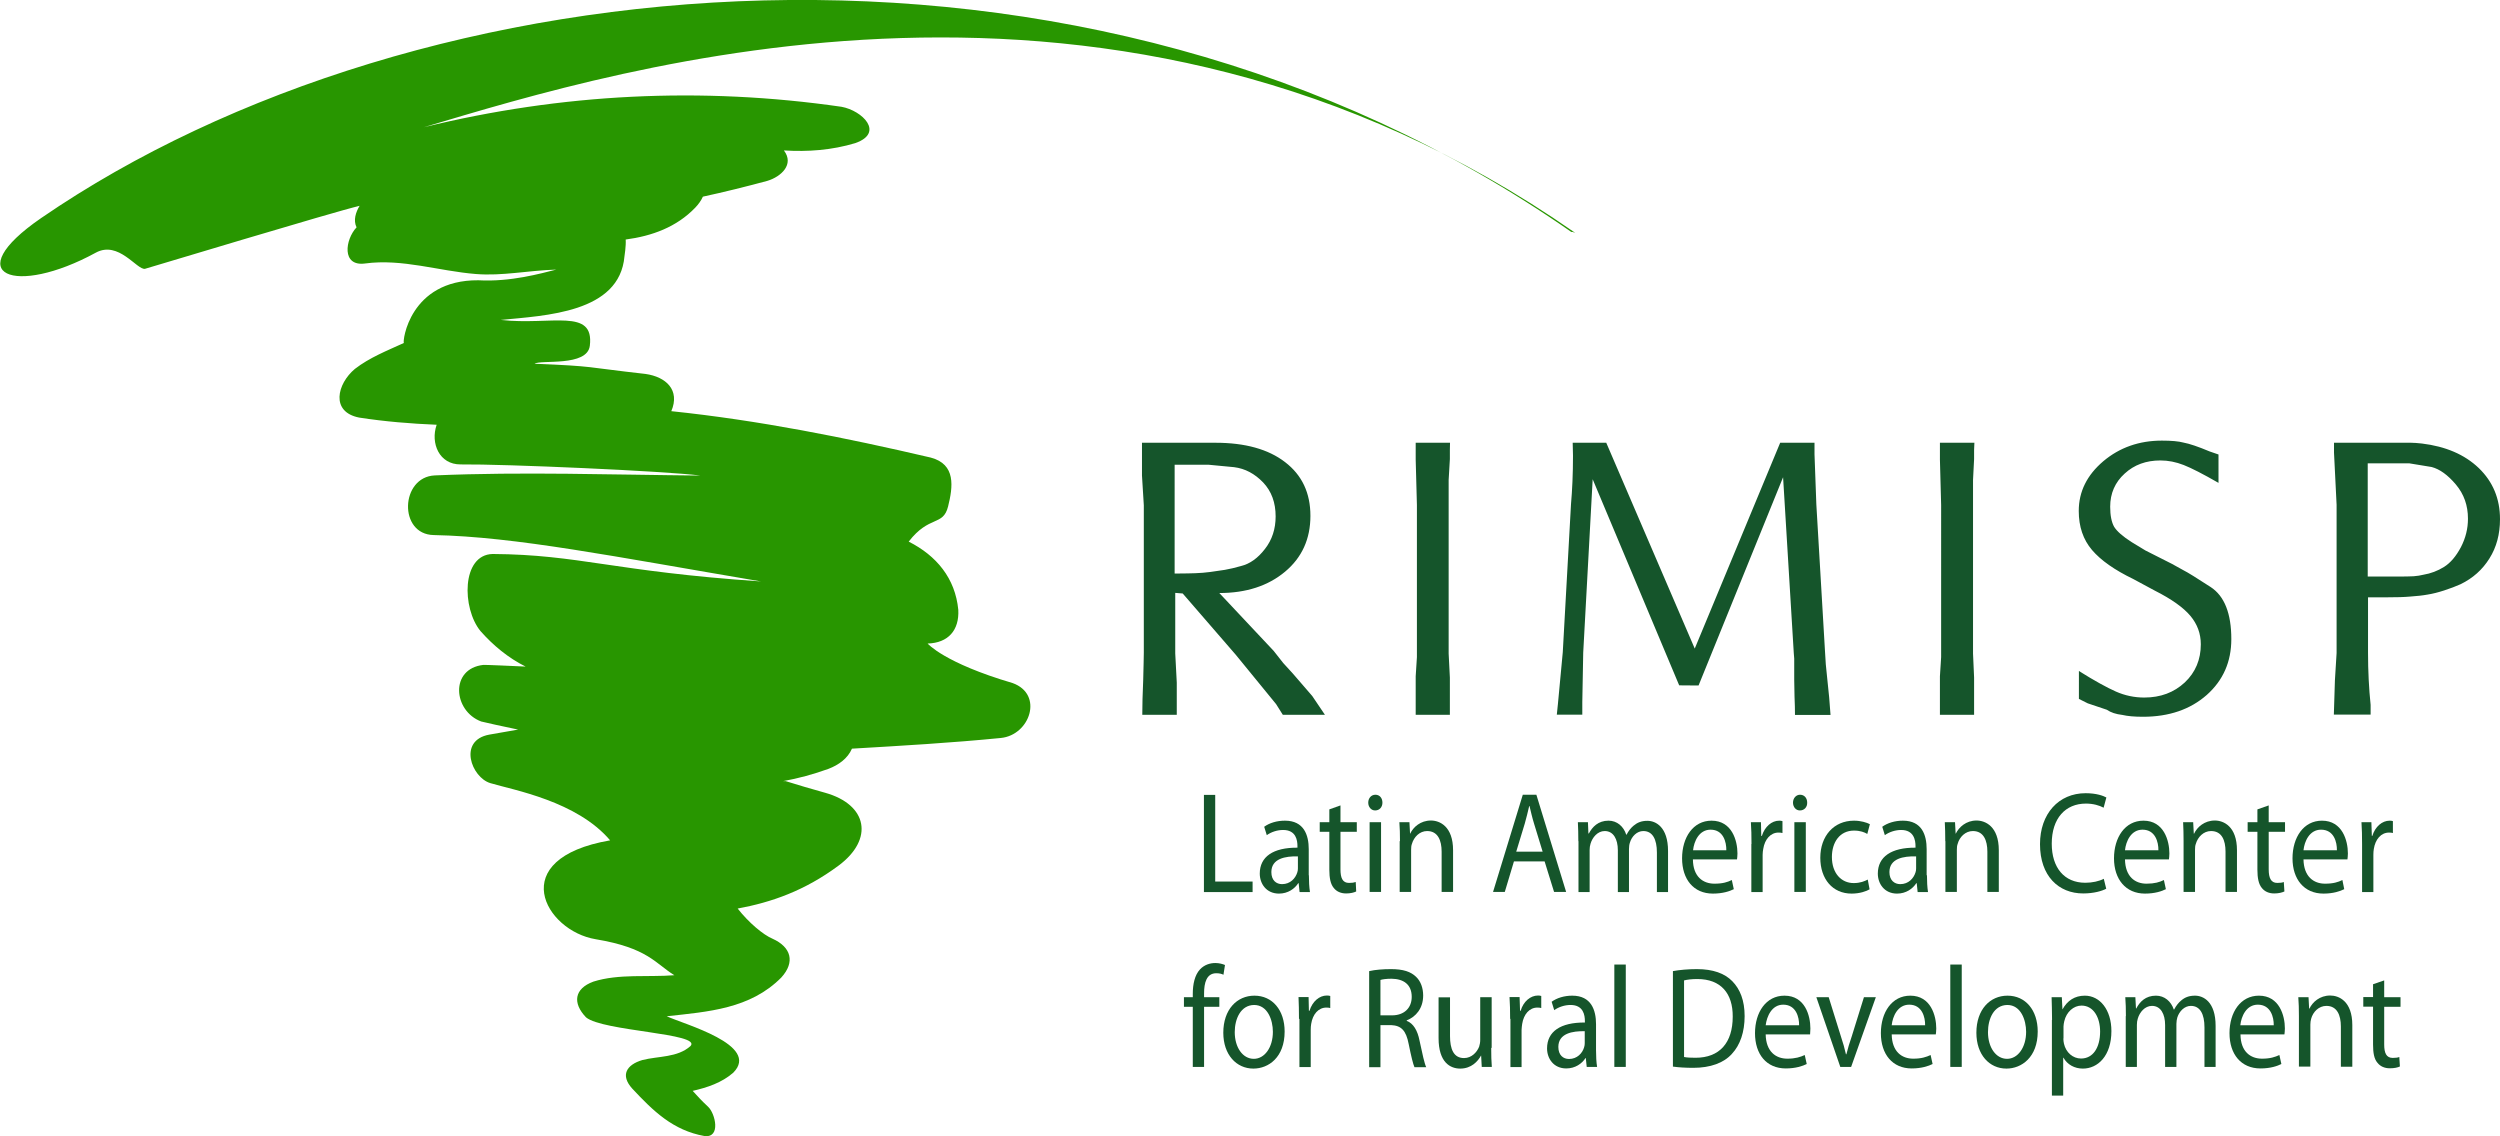 <!-- Generator: Adobe Illustrator 18.1.1, SVG Export Plug-In  -->
<svg version="1.1"
	 xmlns="http://www.w3.org/2000/svg" xmlns:xlink="http://www.w3.org/1999/xlink" xmlns:a="http://ns.adobe.com/AdobeSVGViewerExtensions/3.0/"
	 x="0px" y="0px" width="163.86px" height="74.49px" viewBox="0 0 163.86 74.49" enable-background="new 0 0 163.86 74.49"
	 xml:space="preserve">
<defs>
</defs>
<g>
	<path fill="#15552B" d="M78.91,52.1h0.74v5.68h2.45v0.69h-3.19V52.1z"/>
	<path fill="#15552B" d="M85.79,57.37c0,0.4,0.02,0.78,0.07,1.1h-0.68l-0.06-0.58h-0.03c-0.23,0.36-0.67,0.68-1.26,0.68
		c-0.83,0-1.26-0.65-1.26-1.31c0-1.11,0.88-1.71,2.47-1.7v-0.1c0-0.38-0.09-1.06-0.94-1.06c-0.38,0-0.78,0.13-1.07,0.34l-0.17-0.55
		c0.34-0.25,0.83-0.4,1.36-0.4c1.25,0,1.56,0.95,1.56,1.87V57.37z M85.07,56.13c-0.82-0.02-1.74,0.14-1.74,1.03
		c0,0.54,0.32,0.79,0.7,0.79c0.54,0,0.88-0.38,1-0.77c0.03-0.08,0.04-0.18,0.04-0.26V56.13z"/>
	<path fill="#15552B" d="M87.86,52.79v1.1h1.07v0.63h-1.07v2.46c0,0.57,0.14,0.89,0.56,0.89c0.21,0,0.32-0.02,0.44-0.06l0.03,0.62
		c-0.14,0.07-0.37,0.13-0.66,0.13c-0.35,0-0.63-0.13-0.81-0.36c-0.21-0.25-0.29-0.65-0.29-1.19v-2.49h-0.63v-0.63h0.63v-0.84
		L87.86,52.79z"/>
	<path fill="#15552B" d="M90.61,52.61c0,0.28-0.18,0.51-0.48,0.51c-0.26,0-0.45-0.23-0.45-0.51c0-0.29,0.19-0.52,0.47-0.52
		C90.43,52.09,90.61,52.31,90.61,52.61z M89.77,58.46v-4.57h0.75v4.57H89.77z"/>
	<path fill="#15552B" d="M91.76,55.13c0-0.47-0.01-0.86-0.04-1.24h0.66l0.04,0.75h0.01c0.2-0.43,0.68-0.86,1.36-0.86
		c0.57,0,1.45,0.38,1.45,1.95v2.73h-0.75v-2.64c0-0.74-0.25-1.35-0.95-1.35c-0.49,0-0.87,0.39-1,0.85c-0.04,0.1-0.05,0.24-0.05,0.39
		v2.75h-0.75V55.13z"/>
	<path fill="#15552B" d="M99.23,56.46l-0.6,2h-0.77l1.95-6.37h0.89l1.95,6.37h-0.79l-0.62-2H99.23z M101.11,55.82l-0.56-1.83
		c-0.13-0.42-0.21-0.79-0.3-1.16h-0.02c-0.09,0.38-0.18,0.77-0.29,1.15l-0.56,1.84H101.11z"/>
	<path fill="#15552B" d="M103.45,55.13c0-0.47-0.01-0.86-0.03-1.24h0.66l0.03,0.74h0.03c0.23-0.43,0.61-0.84,1.29-0.84
		c0.56,0,0.99,0.38,1.16,0.92h0.02c0.13-0.25,0.29-0.45,0.46-0.59c0.25-0.21,0.52-0.32,0.91-0.32c0.54,0,1.35,0.4,1.35,1.98v2.69
		h-0.73v-2.59c0-0.88-0.29-1.41-0.89-1.41c-0.42,0-0.76,0.35-0.88,0.76c-0.04,0.11-0.06,0.27-0.06,0.42v2.82h-0.73v-2.74
		c0-0.73-0.29-1.26-0.86-1.26c-0.47,0-0.81,0.42-0.93,0.83c-0.04,0.12-0.06,0.27-0.06,0.41v2.76h-0.73V55.13z"/>
	<path fill="#15552B" d="M110.96,56.33c0.01,1.13,0.66,1.59,1.41,1.59c0.54,0,0.86-0.1,1.14-0.24l0.13,0.6
		c-0.26,0.13-0.71,0.29-1.37,0.29c-1.27,0-2.02-0.94-2.02-2.31c0-1.38,0.73-2.47,1.93-2.47c1.34,0,1.7,1.31,1.7,2.15
		c0,0.17-0.02,0.3-0.03,0.39H110.96z M113.15,55.73c0.01-0.53-0.19-1.35-1.03-1.35c-0.76,0-1.09,0.77-1.15,1.35H113.15z"/>
	<path fill="#15552B" d="M114.8,55.32c0-0.54-0.01-1-0.04-1.43h0.66l0.02,0.9h0.04c0.19-0.61,0.64-1,1.14-1
		c0.08,0,0.14,0.01,0.21,0.03v0.78c-0.08-0.02-0.16-0.03-0.26-0.03c-0.52,0-0.9,0.44-1,1.07c-0.02,0.11-0.04,0.25-0.04,0.39v2.44
		h-0.74V55.32z"/>
	<path fill="#15552B" d="M118.45,52.61c0.01,0.28-0.18,0.51-0.48,0.51c-0.26,0-0.45-0.23-0.45-0.51c0-0.29,0.2-0.52,0.46-0.52
		C118.27,52.09,118.45,52.31,118.45,52.61z M117.61,58.46v-4.57h0.75v4.57H117.61z"/>
	<path fill="#15552B" d="M122.54,58.29c-0.2,0.12-0.63,0.28-1.18,0.28c-1.24,0-2.05-0.95-2.05-2.35c0-1.41,0.87-2.43,2.21-2.43
		c0.44,0,0.83,0.12,1.04,0.23l-0.17,0.64c-0.18-0.11-0.46-0.22-0.87-0.22c-0.94,0-1.45,0.77-1.45,1.73c0,1.06,0.61,1.71,1.43,1.71
		c0.43,0,0.71-0.12,0.92-0.23L122.54,58.29z"/>
	<path fill="#15552B" d="M126.3,57.37c0,0.4,0.02,0.78,0.07,1.1h-0.68l-0.06-0.58h-0.03c-0.23,0.36-0.67,0.68-1.26,0.68
		c-0.83,0-1.26-0.65-1.26-1.31c0-1.11,0.89-1.71,2.47-1.7v-0.1c0-0.38-0.1-1.06-0.94-1.06c-0.38,0-0.78,0.13-1.07,0.34l-0.17-0.55
		c0.34-0.25,0.83-0.4,1.35-0.4c1.26,0,1.56,0.95,1.56,1.87V57.37z M125.58,56.13c-0.82-0.02-1.74,0.14-1.74,1.03
		c0,0.54,0.33,0.79,0.71,0.79c0.54,0,0.88-0.38,1-0.77c0.03-0.08,0.04-0.18,0.04-0.26V56.13z"/>
	<path fill="#15552B" d="M127.5,55.13c0-0.47-0.01-0.86-0.03-1.24h0.67l0.04,0.75h0.01c0.21-0.43,0.68-0.86,1.36-0.86
		c0.57,0,1.46,0.38,1.46,1.95v2.73h-0.75v-2.64c0-0.74-0.25-1.35-0.95-1.35c-0.49,0-0.88,0.39-1,0.85c-0.04,0.1-0.05,0.24-0.05,0.39
		v2.75h-0.75V55.13z"/>
	<path fill="#15552B" d="M138.05,58.25c-0.27,0.15-0.82,0.31-1.51,0.31c-1.61,0-2.83-1.14-2.83-3.23c0-1.99,1.22-3.34,2.99-3.34
		c0.71,0,1.16,0.17,1.36,0.28l-0.18,0.67c-0.28-0.15-0.68-0.27-1.16-0.27c-1.34,0-2.24,0.96-2.24,2.63c0,1.56,0.81,2.56,2.2,2.56
		c0.45,0,0.91-0.1,1.21-0.26L138.05,58.25z"/>
	<path fill="#15552B" d="M139.28,56.33c0.02,1.13,0.66,1.59,1.41,1.59c0.53,0,0.86-0.1,1.14-0.24l0.13,0.6
		c-0.26,0.13-0.71,0.29-1.37,0.29c-1.26,0-2.03-0.94-2.03-2.31c0-1.38,0.73-2.47,1.93-2.47c1.34,0,1.7,1.31,1.7,2.15
		c0,0.17-0.02,0.3-0.03,0.39H139.28z M141.47,55.73c0.01-0.53-0.2-1.35-1.04-1.35c-0.76,0-1.09,0.77-1.15,1.35H141.47z"/>
	<path fill="#15552B" d="M143.12,55.13c0-0.47-0.01-0.86-0.03-1.24h0.66l0.04,0.75h0.02c0.2-0.43,0.68-0.86,1.36-0.86
		c0.57,0,1.45,0.38,1.45,1.95v2.73h-0.75v-2.64c0-0.74-0.24-1.35-0.95-1.35c-0.49,0-0.87,0.39-1,0.85c-0.04,0.1-0.05,0.24-0.05,0.39
		v2.75h-0.75V55.13z"/>
	<path fill="#15552B" d="M148.7,52.79v1.1h1.07v0.63h-1.07v2.46c0,0.57,0.15,0.89,0.56,0.89c0.21,0,0.33-0.02,0.43-0.06l0.04,0.62
		c-0.15,0.07-0.38,0.13-0.67,0.13c-0.35,0-0.63-0.13-0.81-0.36c-0.21-0.25-0.29-0.65-0.29-1.19v-2.49h-0.64v-0.63h0.64v-0.84
		L148.7,52.79z"/>
	<path fill="#15552B" d="M150.98,56.33c0.02,1.13,0.67,1.59,1.41,1.59c0.54,0,0.86-0.1,1.14-0.24l0.12,0.6
		c-0.26,0.13-0.71,0.29-1.36,0.29c-1.27,0-2.03-0.94-2.03-2.31c0-1.38,0.73-2.47,1.93-2.47c1.34,0,1.7,1.31,1.7,2.15
		c0,0.17-0.02,0.3-0.03,0.39H150.98z M153.17,55.73c0.01-0.53-0.19-1.35-1.04-1.35c-0.76,0-1.09,0.77-1.15,1.35H153.17z"/>
	<path fill="#15552B" d="M154.82,55.32c0-0.54-0.01-1-0.04-1.43h0.65l0.03,0.9h0.03c0.19-0.61,0.64-1,1.14-1
		c0.09,0,0.14,0.01,0.21,0.03v0.78c-0.07-0.02-0.15-0.03-0.25-0.03c-0.53,0-0.9,0.44-1,1.07c-0.02,0.11-0.03,0.25-0.03,0.39v2.44
		h-0.74V55.32z"/>
	<path fill="#15552B" d="M78.18,69.93v-3.94H77.6v-0.63h0.58v-0.22c0-0.64,0.13-1.23,0.47-1.6c0.28-0.3,0.65-0.42,1.01-0.42
		c0.26,0,0.49,0.07,0.63,0.13l-0.1,0.64c-0.11-0.06-0.26-0.1-0.47-0.1c-0.64,0-0.8,0.63-0.8,1.32v0.25h1v0.63h-1v3.94H78.18z"/>
	<path fill="#15552B" d="M84.2,67.61c0,1.69-1.05,2.43-2.05,2.43c-1.11,0-1.97-0.91-1.97-2.35c0-1.53,0.9-2.43,2.04-2.43
		C83.4,65.26,84.2,66.21,84.2,67.61z M80.93,67.65c0,1,0.52,1.75,1.25,1.75c0.71,0,1.25-0.75,1.25-1.77c0-0.78-0.35-1.76-1.23-1.76
		C81.32,65.88,80.93,66.78,80.93,67.65z"/>
	<path fill="#15552B" d="M85.14,66.78c0-0.54-0.01-1-0.03-1.43h0.66l0.02,0.9h0.04c0.19-0.61,0.64-1,1.14-1
		c0.09,0,0.15,0.01,0.22,0.03v0.79c-0.08-0.02-0.15-0.03-0.25-0.03c-0.53,0-0.9,0.44-1,1.07c-0.02,0.11-0.03,0.25-0.03,0.39v2.44
		h-0.74V66.78z"/>
	<path fill="#15552B" d="M89.75,63.65c0.38-0.09,0.91-0.13,1.42-0.13c0.79,0,1.3,0.16,1.66,0.52c0.29,0.28,0.45,0.72,0.45,1.21
		c0,0.84-0.48,1.4-1.08,1.63v0.03c0.44,0.17,0.71,0.63,0.84,1.29c0.19,0.88,0.32,1.5,0.44,1.75h-0.77
		c-0.09-0.19-0.22-0.73-0.38-1.52c-0.17-0.88-0.48-1.21-1.15-1.24h-0.7v2.76h-0.74V63.65z M90.49,66.55h0.75
		c0.79,0,1.29-0.48,1.29-1.21c0-0.82-0.54-1.18-1.32-1.19c-0.35,0-0.61,0.04-0.73,0.08V66.55z"/>
	<path fill="#15552B" d="M97.74,68.68c0,0.47,0.01,0.89,0.04,1.25h-0.66l-0.04-0.74h-0.01c-0.2,0.37-0.63,0.85-1.36,0.85
		c-0.65,0-1.42-0.4-1.42-2v-2.67h0.75v2.53c0,0.87,0.24,1.45,0.92,1.45c0.5,0,0.85-0.39,0.99-0.75c0.04-0.13,0.07-0.28,0.07-0.43
		v-2.81h0.75V68.68z"/>
	<path fill="#15552B" d="M98.98,66.78c0-0.54-0.01-1-0.04-1.43h0.66l0.03,0.9h0.04c0.18-0.61,0.64-1,1.14-1
		c0.08,0,0.14,0.01,0.21,0.03v0.79c-0.08-0.02-0.15-0.03-0.25-0.03c-0.53,0-0.9,0.44-1,1.07c-0.01,0.11-0.04,0.25-0.04,0.39v2.44
		h-0.73V66.78z"/>
	<path fill="#15552B" d="M104.61,68.84c0,0.4,0.02,0.78,0.07,1.09h-0.68l-0.06-0.58h-0.02c-0.23,0.36-0.67,0.68-1.26,0.68
		c-0.83,0-1.26-0.65-1.26-1.31c0-1.11,0.88-1.71,2.48-1.7v-0.09c0-0.38-0.09-1.06-0.94-1.06c-0.38,0-0.78,0.13-1.07,0.34l-0.17-0.55
		c0.34-0.25,0.83-0.4,1.35-0.4c1.25,0,1.56,0.95,1.56,1.87V68.84z M103.88,67.59c-0.81-0.02-1.74,0.14-1.74,1.03
		c0,0.54,0.32,0.79,0.7,0.79c0.53,0,0.88-0.38,0.99-0.77c0.03-0.09,0.04-0.18,0.04-0.27V67.59z"/>
	<path fill="#15552B" d="M105.81,63.22h0.75v6.71h-0.75V63.22z"/>
	<path fill="#15552B" d="M109.65,63.65c0.45-0.08,0.98-0.13,1.57-0.13c1.06,0,1.82,0.28,2.32,0.79c0.51,0.52,0.81,1.26,0.81,2.29
		c0,1.04-0.29,1.89-0.83,2.47c-0.53,0.6-1.42,0.92-2.53,0.92c-0.53,0-0.97-0.03-1.34-0.08V63.65z M110.38,69.28
		c0.19,0.04,0.46,0.05,0.75,0.05c1.58,0,2.44-0.98,2.44-2.7c0.01-1.5-0.76-2.46-2.32-2.46c-0.38,0-0.67,0.04-0.87,0.09V69.28z"/>
	<path fill="#15552B" d="M115.73,67.8c0.02,1.13,0.67,1.59,1.42,1.59c0.53,0,0.86-0.11,1.14-0.24l0.13,0.59
		c-0.26,0.13-0.72,0.29-1.37,0.29c-1.27,0-2.02-0.93-2.02-2.31c0-1.38,0.73-2.46,1.93-2.46c1.35,0,1.7,1.31,1.7,2.15
		c0,0.17-0.02,0.3-0.02,0.39H115.73z M117.92,67.2c0.01-0.53-0.2-1.35-1.04-1.35c-0.75,0-1.08,0.77-1.15,1.35H117.92z"/>
	<path fill="#15552B" d="M119.86,65.36l0.8,2.57c0.14,0.42,0.25,0.8,0.33,1.17h0.03c0.09-0.38,0.21-0.76,0.35-1.17l0.8-2.57h0.78
		l-1.62,4.57h-0.71l-1.57-4.57H119.86z"/>
	<path fill="#15552B" d="M123.99,67.8c0.02,1.13,0.66,1.59,1.41,1.59c0.54,0,0.86-0.11,1.14-0.24l0.13,0.59
		c-0.26,0.13-0.72,0.29-1.37,0.29c-1.26,0-2.02-0.93-2.02-2.31c0-1.38,0.73-2.46,1.93-2.46c1.34,0,1.7,1.31,1.7,2.15
		c0,0.17-0.02,0.3-0.03,0.39H123.99z M126.18,67.2c0.01-0.53-0.2-1.35-1.04-1.35c-0.76,0-1.09,0.77-1.15,1.35H126.18z"/>
	<path fill="#15552B" d="M127.83,63.22h0.75v6.71h-0.75V63.22z"/>
	<path fill="#15552B" d="M133.56,67.61c0,1.69-1.06,2.43-2.05,2.43c-1.12,0-1.97-0.91-1.97-2.35c0-1.53,0.9-2.43,2.04-2.43
		C132.76,65.26,133.56,66.21,133.56,67.61z M130.3,67.65c0,1,0.52,1.75,1.25,1.75c0.71,0,1.25-0.75,1.25-1.77
		c0-0.78-0.35-1.76-1.23-1.76C130.68,65.88,130.3,66.78,130.3,67.65z"/>
	<path fill="#15552B" d="M134.5,66.85c0-0.59-0.02-1.06-0.03-1.49h0.67l0.04,0.79h0.01c0.31-0.56,0.79-0.89,1.46-0.89
		c0.99,0,1.74,0.93,1.74,2.32c0,1.64-0.9,2.46-1.87,2.46c-0.54,0-1.02-0.26-1.27-0.71h-0.02v2.48h-0.74V66.85z M135.24,68.07
		c0,0.12,0.02,0.24,0.04,0.34c0.13,0.57,0.58,0.97,1.12,0.97c0.79,0,1.25-0.72,1.25-1.77c0-0.92-0.43-1.7-1.22-1.7
		c-0.51,0-0.99,0.41-1.13,1.03c-0.02,0.1-0.05,0.23-0.05,0.34V68.07z"/>
	<path fill="#15552B" d="M139.34,66.6c0-0.47-0.01-0.86-0.04-1.24h0.66l0.04,0.74h0.02c0.23-0.44,0.61-0.84,1.29-0.84
		c0.56,0,0.99,0.37,1.17,0.91h0.02c0.13-0.25,0.29-0.45,0.46-0.59c0.24-0.21,0.52-0.32,0.91-0.32c0.54,0,1.35,0.39,1.35,1.98v2.69
		h-0.73v-2.59c0-0.88-0.29-1.41-0.89-1.41c-0.42,0-0.76,0.35-0.89,0.76c-0.03,0.11-0.06,0.26-0.06,0.42v2.82h-0.74v-2.74
		c0-0.73-0.29-1.26-0.86-1.26c-0.47,0-0.81,0.42-0.93,0.83c-0.04,0.12-0.06,0.26-0.06,0.41v2.76h-0.73V66.6z"/>
	<path fill="#15552B" d="M146.85,67.8c0.01,1.13,0.66,1.59,1.41,1.59c0.54,0,0.86-0.11,1.14-0.24l0.13,0.59
		c-0.26,0.13-0.71,0.29-1.37,0.29c-1.27,0-2.03-0.93-2.03-2.31c0-1.38,0.73-2.46,1.93-2.46c1.34,0,1.7,1.31,1.7,2.15
		c0,0.17-0.02,0.3-0.03,0.39H146.85z M149.03,67.2c0.01-0.53-0.2-1.35-1.04-1.35c-0.76,0-1.09,0.77-1.15,1.35H149.03z"/>
	<path fill="#15552B" d="M150.68,66.6c0-0.47-0.01-0.86-0.04-1.24h0.67l0.04,0.75h0.02c0.2-0.43,0.68-0.86,1.36-0.86
		c0.57,0,1.45,0.37,1.45,1.94v2.73h-0.75v-2.64c0-0.74-0.25-1.35-0.95-1.35c-0.49,0-0.88,0.39-1,0.85c-0.03,0.1-0.05,0.24-0.05,0.38
		v2.75h-0.75V66.6z"/>
	<path fill="#15552B" d="M156.27,64.26v1.1h1.07v0.63h-1.07v2.47c0,0.56,0.14,0.88,0.56,0.88c0.2,0,0.33-0.02,0.43-0.06l0.04,0.62
		c-0.14,0.07-0.37,0.12-0.66,0.12c-0.35,0-0.63-0.13-0.81-0.36c-0.22-0.25-0.29-0.65-0.29-1.19v-2.49h-0.64v-0.63h0.64v-0.84
		L156.27,64.26z"/>
	<path fill="#289600" d="M51.5,51.2c0.81,0.25,1.67,0.51,2.58,0.76c2.79,0.78,3.21,3.04,0.89,4.77c-2.22,1.65-4.4,2.41-6.62,2.82
		c0.72,0.92,1.67,1.72,2.29,1.98c1.22,0.55,1.49,1.53,0.57,2.54c-2.04,2.06-4.79,2.24-7.51,2.54c1.11,0.52,6.17,1.88,4.36,3.7
		c-0.76,0.66-1.7,0.97-2.66,1.19c0.41,0.44,0.53,0.59,1.01,1.04c0.47,0.43,0.86,2.06-0.24,1.92c-2.06-0.37-3.36-1.64-4.74-3.12
		c-0.78-0.87-0.37-1.55,0.67-1.86c1.06-0.27,2.3-0.15,3.16-0.92c0.76-0.84-5.76-0.96-6.85-1.88c-0.9-0.94-0.77-1.88,0.48-2.34
		c1.67-0.53,3.59-0.28,5.31-0.42c-1.26-0.78-1.74-1.79-5.16-2.36c-3.33-0.55-5.98-5.28,0.95-6.48c-2.18-2.57-6.31-3.29-7.85-3.75
		c-1.24-0.37-2.14-2.8-0.07-3.18c0.21-0.03,1.68-0.3,1.89-0.33c-0.71-0.14-2.32-0.5-2.42-0.53c-1.84-0.69-2.07-3.46,0.14-3.71
		c0.1-0.01,1.95,0.07,2.77,0.11c-1.14-0.57-2.12-1.38-2.96-2.33c-1.22-1.49-1.25-5,0.8-5.05c5.68,0.04,7.89,1.14,17.59,1.8
		c-9.69-1.64-16.07-2.93-21.45-3.04c-2.33-0.04-2.19-3.81,0.07-3.91c5.8-0.25,11.62-0.04,17.42,0.01
		c-2.36-0.3-12.86-0.76-15.73-0.73c-1.4,0.01-1.99-1.39-1.57-2.6c-1.7-0.07-3.4-0.21-5.08-0.47c-1.89-0.37-1.45-2.21-0.28-3.19
		c0.97-0.75,2.1-1.19,3.21-1.7c-0.1-0.07,0.36-4.14,4.88-4.11c2.12,0.12,4.11-0.45,5.11-0.7c-1.89,0.06-3.52,0.43-5.27,0.29
		c-2.41-0.19-4.83-1.02-7.26-0.69c-1.56,0.21-1.31-1.57-0.56-2.37c-0.23-0.46-0.05-1,0.2-1.41c-1.67,0.39-13.98,4.11-14.07,4.13
		c-0.53,0.08-1.73-1.87-3.22-1.06c-5.29,2.89-9.05,1.49-3.58-2.27C27.32-2.61,70.98-7.15,103,15.21c0.04-0.07,0.41,0.16,0.17,0
		C73.15-5.68,40.76,4.48,27.78,8.34C36.8,6.13,45.97,5.67,55.16,7c1.36,0.25,2.83,1.7,0.9,2.38c-1.53,0.46-3.09,0.58-4.68,0.48
		c0.7,0.92-0.19,1.72-1.07,1.99c-1.4,0.38-2.81,0.73-4.24,1.04c-0.12,0.27-0.3,0.51-0.5,0.72c-1.23,1.28-2.84,1.86-4.56,2.09
		c0.03,0.41-0.08,1.1-0.08,1.1c-0.32,3.71-5.18,3.88-8.11,4.17c3.32,0.37,6.14-0.81,5.84,1.69c-0.17,1.4-3.24,0.9-3.62,1.18
		c4.09,0.17,3.16,0.21,7.27,0.67c1.34,0.19,2.28,1.05,1.69,2.44c5.74,0.6,11.39,1.73,17,3.04c1.67,0.44,1.46,1.92,1.14,3.21
		c-0.33,1.31-1.23,0.55-2.58,2.3c1.82,0.92,3.05,2.4,3.25,4.47c0.07,1.34-0.66,2.17-2.01,2.21c0,0,1.08,1.27,5.57,2.59
		c2.05,0.74,1.14,3.41-0.77,3.6c-3.24,0.32-6.51,0.51-9.76,0.7c-0.28,0.65-0.88,1.07-1.53,1.32c-0.99,0.36-1.99,0.63-2.99,0.81
		L51.5,51.2z"/>
	<path fill-rule="evenodd" clip-rule="evenodd" fill="#15552B" d="M155.21,37.79h1.37h0.38h0.31c0.38,0,0.69-0.01,0.93-0.02
		c0.24-0.02,0.45-0.05,0.64-0.1c0.48-0.08,0.93-0.25,1.35-0.51c0.43-0.27,0.79-0.7,1.11-1.3c0.31-0.6,0.46-1.22,0.46-1.86
		c0-0.87-0.26-1.61-0.79-2.24c-0.53-0.63-1.06-1.01-1.59-1.15l-1.46-0.24h-1.07h-1.66V37.79z M153.15,42.8v-9.71l-0.1-2.02
		l-0.07-1.4v-0.65h3.57h0.94h0.55c0.18,0,0.41,0.02,0.7,0.05c1.56,0.19,2.8,0.72,3.73,1.61c0.92,0.89,1.39,2,1.39,3.35
		c0,0.98-0.23,1.84-0.69,2.57c-0.46,0.74-1.09,1.3-1.89,1.69c-0.32,0.14-0.67,0.28-1.08,0.41c-0.4,0.13-0.76,0.22-1.08,0.27
		c-0.32,0.06-0.7,0.1-1.13,0.13c-0.44,0.04-0.93,0.05-1.48,0.05h-1.3v3.61c0,1.23,0.06,2.38,0.17,3.44v0.64h-2.41l0.07-2.25
		L153.15,42.8z M136.26,43.98c1.02,0.64,1.84,1.09,2.43,1.35c0.59,0.26,1.21,0.39,1.85,0.39c1.07,0,1.95-0.33,2.66-0.99
		c0.7-0.66,1.05-1.5,1.05-2.5c0-0.7-0.23-1.32-0.68-1.86c-0.45-0.54-1.23-1.1-2.34-1.66l-1.41-0.76c-1.22-0.59-2.12-1.22-2.7-1.9
		c-0.58-0.68-0.87-1.53-0.87-2.56c0-1.27,0.54-2.35,1.61-3.26c1.07-0.9,2.35-1.35,3.84-1.35c0.61,0,1.09,0.04,1.42,0.13
		c0.38,0.07,0.95,0.26,1.71,0.58l0.58,0.2v1.86c-1.01-0.58-1.77-0.97-2.28-1.17c-0.51-0.2-1.02-0.3-1.53-0.3
		c-0.93,0-1.71,0.28-2.34,0.86c-0.63,0.57-0.95,1.3-0.95,2.17c0,0.58,0.09,1.02,0.26,1.32c0.18,0.29,0.56,0.63,1.16,1.01l0.89,0.54
		l1.74,0.88l0.74,0.41c0.3,0.15,0.89,0.52,1.8,1.11c0.9,0.59,1.35,1.73,1.35,3.41c0,1.49-0.54,2.71-1.61,3.66
		c-1.08,0.95-2.47,1.43-4.18,1.43c-0.56,0-1.01-0.04-1.35-0.12c-0.43-0.05-0.76-0.16-1.02-0.34l-1.25-0.42l-0.58-0.29V43.98z
		 M129.41,29.02l-0.02,0.47v0.6l-0.07,1.37v1.63v9.75l0.07,1.57v1.76v0.68h-2.24v-0.68v-1.84l0.08-1.26v-0.3v-0.37V33.1l-0.08-2.97
		v-0.48v-0.63H129.41z M102.11,46.16l0.32-3.41l0.54-9.71c0.08-0.91,0.13-1.97,0.13-3.17l-0.02-0.85h2.2l5.8,13.49l5.6-13.49h2.25
		v0.76l0.12,3.28l0.57,9.67l0.05,0.81l0.08,0.79l0.14,1.37l0.09,1.16h-2.33c0-0.35-0.01-0.75-0.03-1.2
		c-0.01-0.45-0.02-0.82-0.02-1.1v-0.75v-0.64c-0.02-0.18-0.03-0.31-0.03-0.38l-0.7-11.51l-5.54,13.65l-1.27-0.01l-5.67-13.51
		l-0.62,11.37l-0.06,3.24v0.82h-1.67L102.11,46.16z M95.04,29.02l-0.01,0.47v0.6l-0.08,1.37v1.63v9.75l0.08,1.57v1.76v0.68h-2.24
		v-0.68v-1.84l0.08-1.26v-0.3v-0.37V33.1l-0.08-2.97v-0.48v-0.63H95.04z M77.01,37.59h0.28c0.39,0,0.74-0.01,1.07-0.02
		c0.33-0.01,0.64-0.04,0.96-0.08c0.31-0.04,0.63-0.09,0.96-0.14c0.33-0.06,0.69-0.14,1.06-0.25c0.58-0.14,1.11-0.52,1.57-1.12
		c0.47-0.6,0.7-1.32,0.7-2.13c0-0.91-0.27-1.65-0.82-2.23c-0.55-0.57-1.18-0.91-1.9-1l-1.68-0.16h-0.77h-1.45V37.59z M74.97,42.78
		v-9.66l-0.12-1.95v-1.54v-0.61h4.82c1.93,0,3.46,0.42,4.56,1.27c1.11,0.85,1.66,2.02,1.66,3.52c0,1.51-0.55,2.73-1.66,3.66
		c-1.11,0.93-2.55,1.4-4.31,1.4l3.56,3.79l0.63,0.8l0.63,0.69l1.27,1.47l0.83,1.23h-2.76l-0.44-0.7c-0.81-1-1.7-2.08-2.64-3.23
		l-3.48-4.02l-0.49-0.04v3.97l0.1,1.91v1.45v0.66h-2.26c0-0.62,0.02-1.38,0.06-2.28C74.95,43.68,74.97,43.08,74.97,42.78z"/>
</g>
</svg>
